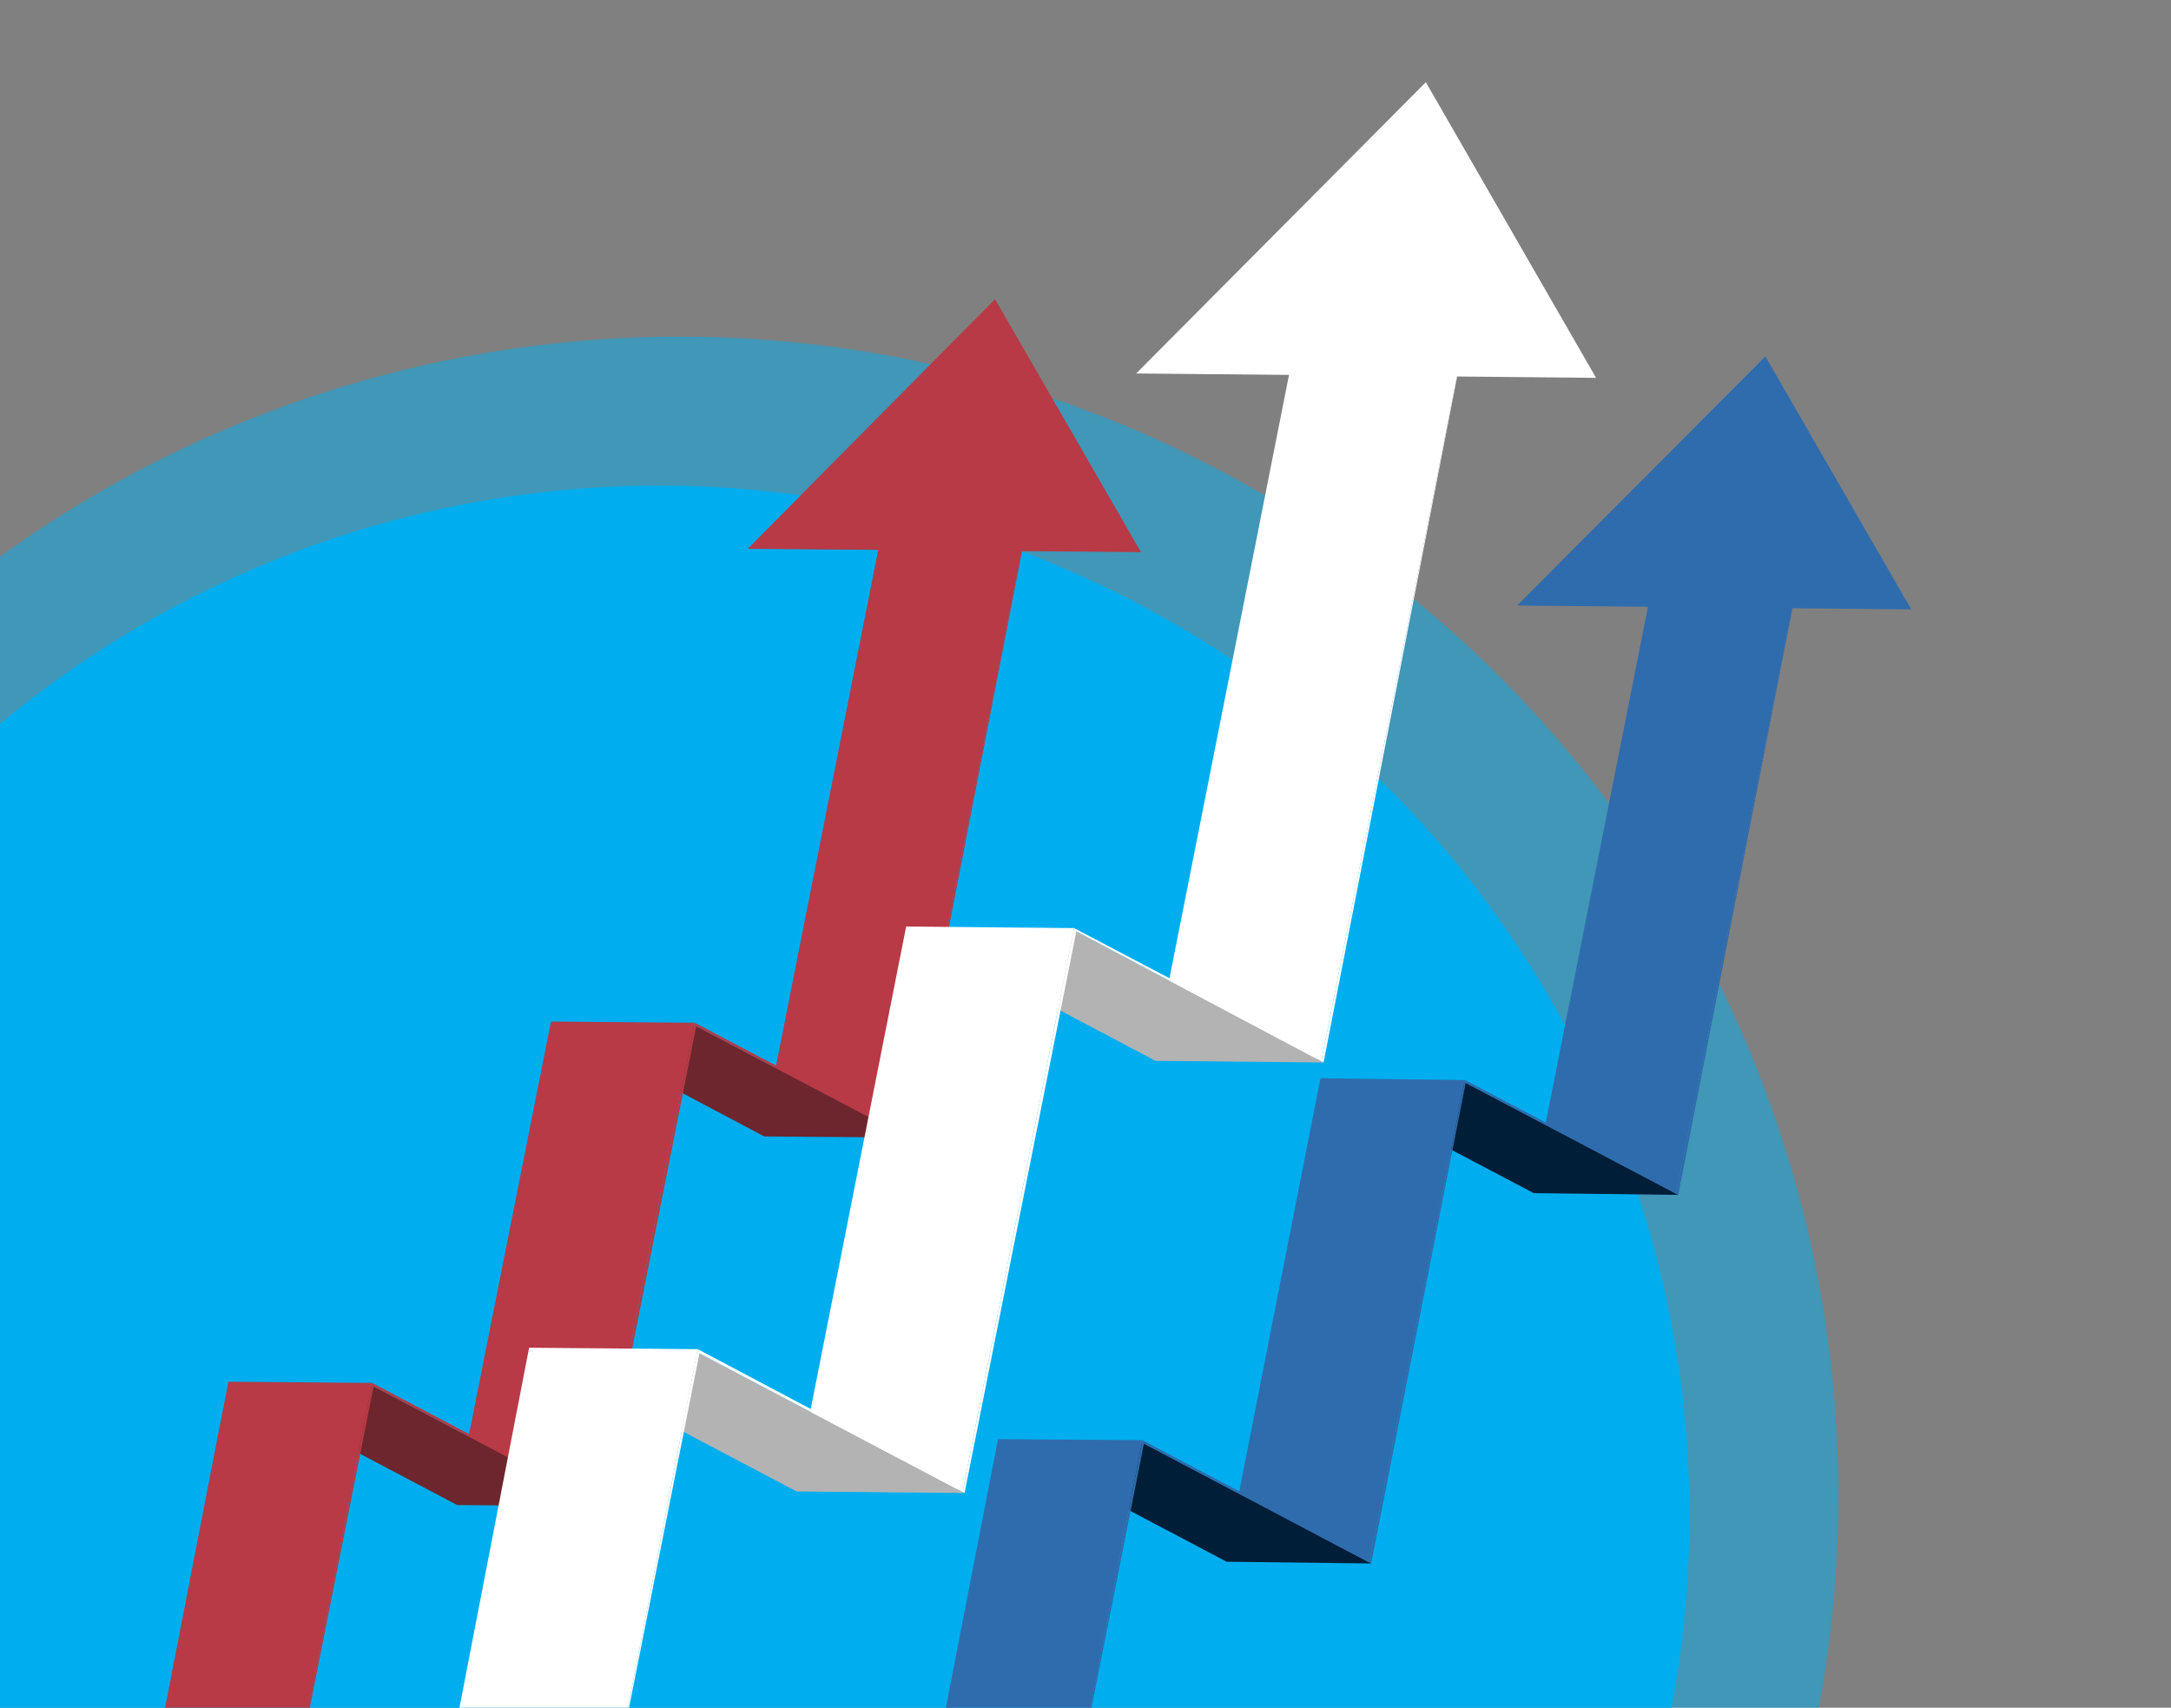 <svg width="1064" height="837" viewBox="0 0 1064 837" fill="none" xmlns="http://www.w3.org/2000/svg">
<rect x="0" y="0" width="1064" height="837" fill="#808080" stroke="none"/>
<circle cx="333" cy="733" r="568" fill="#00AEEF" fill-opacity="0.5"/>
<circle cx="323" cy="743" r="505" fill="#00AEEF"/>
<g clip-path="url(#clip0)">
<path d="M821.752 583.983L750.99 583.483L814.122 264.755L884.885 265.255L821.752 583.983Z" fill="#2F6CAD"/>
<path d="M822.513 585.656L751.668 584.805L647.918 530.178L718.33 530.761L822.513 585.656Z" fill="#001E38"/>
<path d="M671.256 764.651L600.844 764.069L647.157 528.505L718.002 529.356L671.256 764.651Z" fill="#2F6CAD"/>
<path d="M672.016 766.325L601.171 765.473L489.795 706.704L560.64 707.556L672.016 766.325Z" fill="#001E38"/>
<path d="M508.681 969.616L437.919 969.116L489.117 705.382L559.88 705.882L508.681 969.616Z" fill="#2F6CAD"/>
<path d="M884.884 265.256L822.512 585.657L718.329 530.761L672.016 766.325L560.64 707.556L508.681 969.617L559.879 705.883L671.255 764.652L718.001 529.357L821.751 583.983L884.884 265.256Z" fill="#2F6CAD"/>
<path d="M743.562 296.789L936.709 298.689L865.207 174.697L743.562 296.789Z" fill="#2F6CAD"/>
<path d="M444.214 555.922L373.802 555.34L436.935 236.612L507.346 237.194L444.214 555.922Z" fill="#B73A46"/>
<path d="M444.975 557.595L374.563 557.013L270.731 502.035L341.225 502.969L444.975 557.595Z" fill="#6D262D"/>
<path d="M293.718 736.59L223.307 736.008L270.053 500.713L340.465 501.295L293.718 736.59Z" fill="#B73A46"/>
<path d="M294.478 738.264L224.066 737.682L112.69 678.913L183.102 679.495L294.478 738.264Z" fill="#6D262D"/>
<path d="M131.143 941.555L60.731 940.973L111.93 677.239L182.342 677.821L131.143 941.555Z" fill="#B73A46"/>
<path d="M507.347 237.194L444.975 557.596L341.225 502.969L294.478 738.264L183.103 679.495L131.143 941.555L182.342 677.821L293.718 736.59L340.464 501.296L444.214 555.922L507.347 237.194Z" fill="#B73A46"/>
<path d="M366.457 268.997L559.171 270.628L487.669 146.636L366.457 268.997Z" fill="#B73A46"/>
<path d="M647.831 518.721L565.539 517.952L639.367 145.26L721.658 146.03L647.831 518.721Z" fill="white"/>
<path d="M648.673 520.746L566.382 519.977L444.866 455.801L527.508 456.488L648.673 520.746Z" fill="#B3B3B3"/>
<path d="M471.964 730.123L389.673 729.354L444.105 454.128L526.396 454.897L471.964 730.123Z" fill="white"/>
<path d="M472.726 731.797L390.434 731.027L260.077 662.253L342.801 663.291L472.726 731.797Z" fill="#B3B3B3"/>
<path d="M281.953 969.637L199.662 968.868L259.315 660.58L341.958 661.267L281.953 969.637Z" fill="white"/>
<path d="M721.658 146.029L648.673 520.746L527.508 456.488L472.726 731.796L342.801 663.291L281.954 969.637L341.958 661.267L471.965 730.123L526.396 454.896L647.83 518.721L721.658 146.029Z" fill="white"/>
<path d="M556.837 183.053L782.22 185.197L698.805 40.292L556.837 183.053Z" fill="white"/>
</g>
<defs>
<clipPath id="clip0">
<rect width="999.124" height="861.706" fill="white" transform="translate(-105.771 228.254) rotate(-13.149)"/>
</clipPath>
</defs>
</svg>
